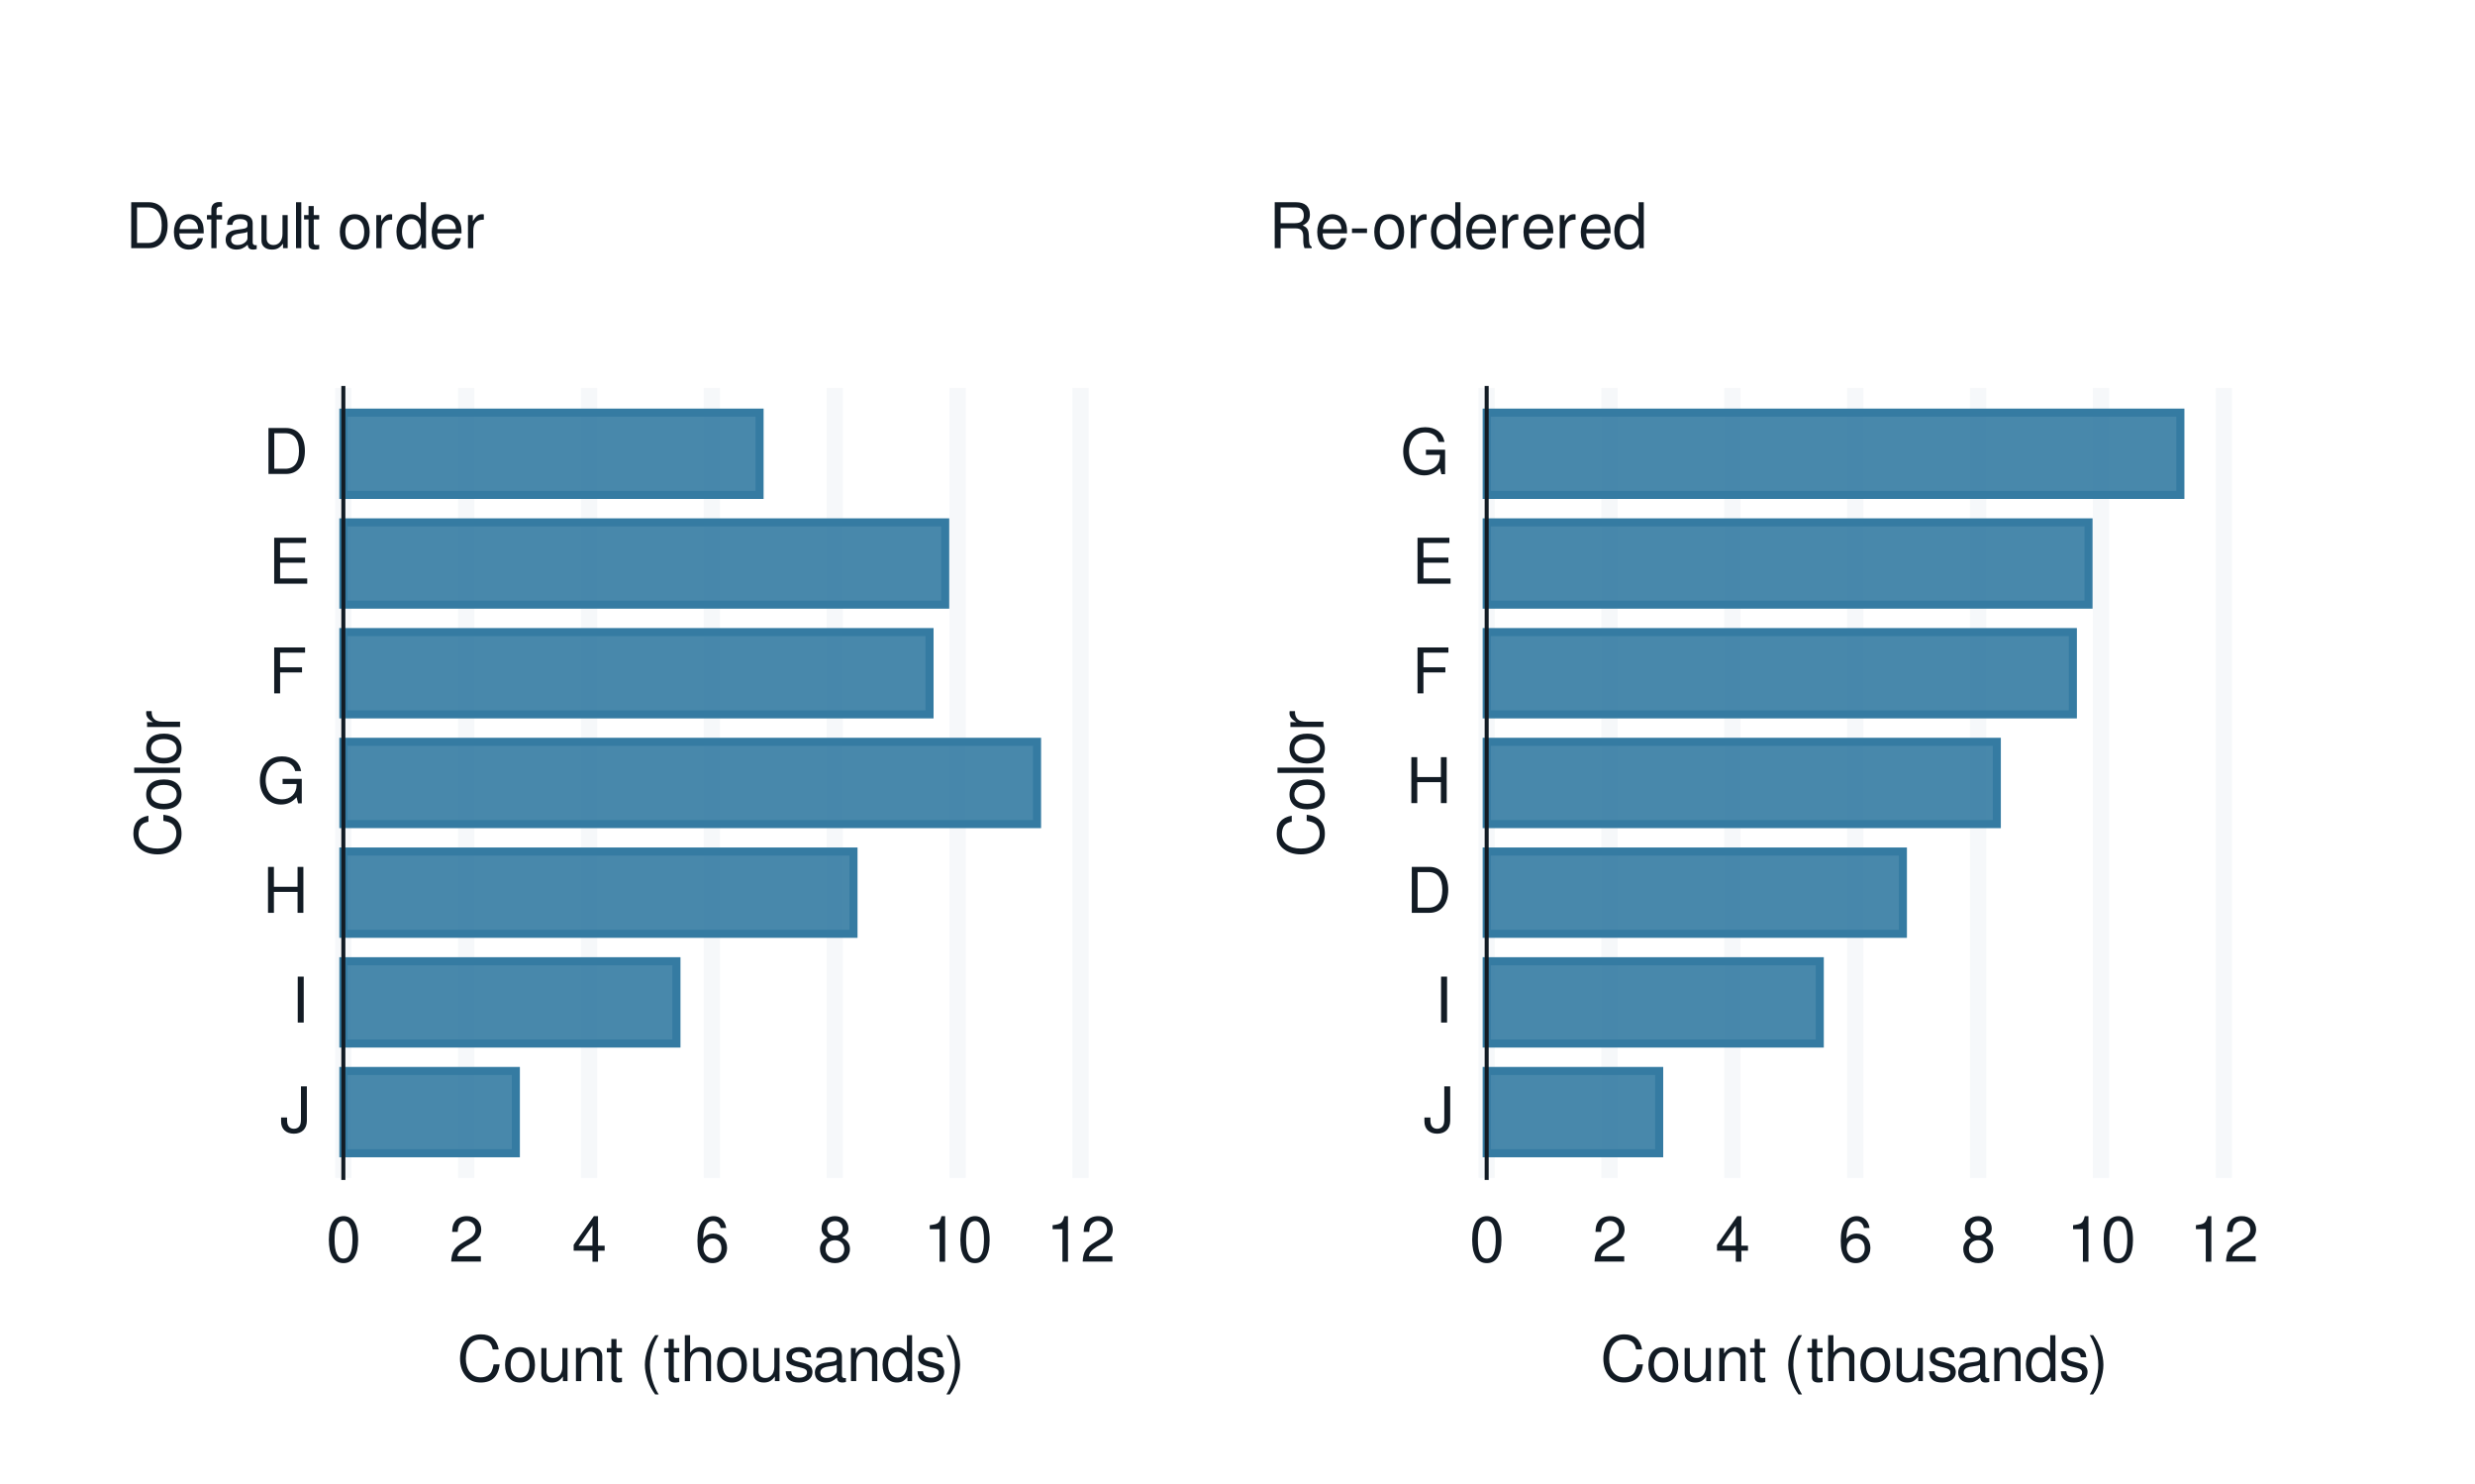 <?xml version="1.0" encoding="UTF-8"?>
<svg xmlns="http://www.w3.org/2000/svg" xmlns:xlink="http://www.w3.org/1999/xlink" width="432pt" height="259pt" viewBox="0 0 432 259" version="1.1">
<defs>
<g>
<symbol overflow="visible" id="glyph0-0">
<path style="stroke:none;" d=""/>
</symbol>
<symbol overflow="visible" id="glyph0-1">
<path style="stroke:none;" d="M 3.656 -8.016 L 3.656 -2.375 C 3.656 -1.734 3.594 -1.375 3.406 -1.094 C 3.219 -0.797 2.844 -0.609 2.438 -0.609 C 1.656 -0.609 1.234 -1.125 1.234 -2.062 L 1.234 -2.578 L 0.188 -2.578 L 0.188 -1.875 C 0.188 -0.578 1.047 0.25 2.422 0.25 C 3.812 0.25 4.688 -0.609 4.688 -2 L 4.688 -8.016 Z M 3.656 -8.016 "/>
</symbol>
<symbol overflow="visible" id="glyph0-2">
<path style="stroke:none;" d="M 2.141 -8.016 L 1.094 -8.016 L 1.094 0 L 2.141 0 Z M 2.141 -8.016 "/>
</symbol>
<symbol overflow="visible" id="glyph0-3">
<path style="stroke:none;" d="M 6.062 -3.656 L 6.062 0 L 7.078 0 L 7.078 -8.016 L 6.062 -8.016 L 6.062 -4.547 L 1.938 -4.547 L 1.938 -8.016 L 0.906 -8.016 L 0.906 0 L 1.938 0 L 1.938 -3.656 Z M 6.062 -3.656 "/>
</symbol>
<symbol overflow="visible" id="glyph0-4">
<path style="stroke:none;" d="M 7.797 -4.234 L 4.453 -4.234 L 4.453 -3.328 L 6.891 -3.328 L 6.891 -3.109 C 6.891 -1.688 5.844 -0.656 4.375 -0.656 C 3.562 -0.656 2.828 -0.953 2.359 -1.469 C 1.828 -2.031 1.5 -2.984 1.5 -3.984 C 1.5 -5.953 2.625 -7.25 4.328 -7.25 C 5.547 -7.25 6.422 -6.625 6.641 -5.594 L 7.688 -5.594 C 7.406 -7.219 6.172 -8.156 4.328 -8.156 C 3.359 -8.156 2.562 -7.891 1.938 -7.375 C 1 -6.609 0.484 -5.375 0.484 -3.922 C 0.484 -1.469 1.984 0.25 4.156 0.25 C 5.25 0.25 6.109 -0.156 6.891 -1.016 L 7.156 0.047 L 7.797 0.047 Z M 7.797 -4.234 "/>
</symbol>
<symbol overflow="visible" id="glyph0-5">
<path style="stroke:none;" d="M 2.016 -3.656 L 5.844 -3.656 L 5.844 -4.547 L 2.016 -4.547 L 2.016 -7.109 L 6.375 -7.109 L 6.375 -8.016 L 0.984 -8.016 L 0.984 0 L 2.016 0 Z M 2.016 -3.656 "/>
</symbol>
<symbol overflow="visible" id="glyph0-6">
<path style="stroke:none;" d="M 2.016 -3.656 L 6.375 -3.656 L 6.375 -4.547 L 2.016 -4.547 L 2.016 -7.109 L 6.547 -7.109 L 6.547 -8.016 L 0.984 -8.016 L 0.984 0 L 6.75 0 L 6.75 -0.906 L 2.016 -0.906 Z M 2.016 -3.656 "/>
</symbol>
<symbol overflow="visible" id="glyph0-7">
<path style="stroke:none;" d="M 0.984 0 L 4.062 0 C 6.094 0 7.344 -1.516 7.344 -4.016 C 7.344 -6.5 6.109 -8.016 4.062 -8.016 L 0.984 -8.016 Z M 2 -0.906 L 2 -7.109 L 3.891 -7.109 C 5.484 -7.109 6.312 -6.047 6.312 -4 C 6.312 -1.969 5.484 -0.906 3.891 -0.906 Z M 2 -0.906 "/>
</symbol>
<symbol overflow="visible" id="glyph0-8">
<path style="stroke:none;" d="M 3.031 -7.953 C 2.297 -7.953 1.641 -7.625 1.234 -7.078 C 0.719 -6.375 0.469 -5.328 0.469 -3.844 C 0.469 -1.172 1.359 0.25 3.031 0.25 C 4.672 0.25 5.578 -1.172 5.578 -3.781 C 5.578 -5.328 5.328 -6.359 4.812 -7.078 C 4.406 -7.641 3.766 -7.953 3.031 -7.953 Z M 3.031 -7.094 C 4.062 -7.094 4.594 -6.031 4.594 -3.875 C 4.594 -1.609 4.078 -0.547 3 -0.547 C 1.984 -0.547 1.469 -1.656 1.469 -3.844 C 1.469 -6.031 1.984 -7.094 3.031 -7.094 Z M 3.031 -7.094 "/>
</symbol>
<symbol overflow="visible" id="glyph0-9">
<path style="stroke:none;" d="M 5.562 -0.953 L 1.469 -0.953 C 1.562 -1.609 1.906 -2.031 2.875 -2.625 L 3.969 -3.234 C 5.062 -3.844 5.625 -4.656 5.625 -5.625 C 5.625 -6.297 5.359 -6.906 4.891 -7.344 C 4.438 -7.75 3.859 -7.953 3.125 -7.953 C 2.141 -7.953 1.391 -7.594 0.969 -6.922 C 0.688 -6.5 0.578 -6 0.547 -5.203 L 1.516 -5.203 C 1.547 -5.734 1.609 -6.062 1.75 -6.328 C 2 -6.812 2.516 -7.109 3.094 -7.109 C 3.969 -7.109 4.625 -6.469 4.625 -5.609 C 4.625 -4.969 4.266 -4.422 3.578 -4.031 L 2.562 -3.438 C 0.938 -2.5 0.469 -1.75 0.375 -0.016 L 5.562 -0.016 Z M 5.562 -0.953 "/>
</symbol>
<symbol overflow="visible" id="glyph0-10">
<path style="stroke:none;" d="M 3.594 -1.922 L 3.594 0 L 4.562 0 L 4.562 -1.922 L 5.719 -1.922 L 5.719 -2.797 L 4.562 -2.797 L 4.562 -7.953 L 3.844 -7.953 L 0.312 -2.953 L 0.312 -1.922 Z M 3.594 -2.797 L 1.156 -2.797 L 3.594 -6.297 Z M 3.594 -2.797 "/>
</symbol>
<symbol overflow="visible" id="glyph0-11">
<path style="stroke:none;" d="M 5.484 -5.891 C 5.297 -7.188 4.453 -7.953 3.266 -7.953 C 2.406 -7.953 1.641 -7.531 1.172 -6.812 C 0.688 -6.031 0.469 -5.078 0.469 -3.625 C 0.469 -2.281 0.656 -1.438 1.141 -0.734 C 1.547 -0.094 2.234 0.25 3.094 0.25 C 4.578 0.25 5.641 -0.859 5.641 -2.406 C 5.641 -3.875 4.656 -4.906 3.25 -4.906 C 2.484 -4.906 1.875 -4.625 1.469 -4.031 C 1.469 -6 2.094 -7.094 3.203 -7.094 C 3.891 -7.094 4.359 -6.656 4.516 -5.891 Z M 3.141 -4.047 C 4.062 -4.047 4.656 -3.391 4.656 -2.328 C 4.656 -1.328 4 -0.609 3.109 -0.609 C 2.203 -0.609 1.516 -1.359 1.516 -2.375 C 1.516 -3.359 2.172 -4.047 3.141 -4.047 Z M 3.141 -4.047 "/>
</symbol>
<symbol overflow="visible" id="glyph0-12">
<path style="stroke:none;" d="M 4.297 -4.188 C 5.109 -4.688 5.375 -5.078 5.375 -5.828 C 5.375 -7.078 4.406 -7.953 3.031 -7.953 C 1.656 -7.953 0.688 -7.078 0.688 -5.844 C 0.688 -5.078 0.938 -4.703 1.734 -4.188 C 0.844 -3.734 0.406 -3.094 0.406 -2.219 C 0.406 -0.766 1.469 0.25 3.031 0.25 C 4.562 0.25 5.641 -0.766 5.641 -2.219 C 5.641 -3.094 5.203 -3.734 4.297 -4.188 Z M 3.031 -7.094 C 3.844 -7.094 4.375 -6.594 4.375 -5.812 C 4.375 -5.062 3.844 -4.562 3.031 -4.562 C 2.203 -4.562 1.672 -5.062 1.672 -5.828 C 1.672 -6.594 2.203 -7.094 3.031 -7.094 Z M 3.031 -3.75 C 4 -3.75 4.656 -3.109 4.656 -2.188 C 4.656 -1.234 4 -0.609 3 -0.609 C 2.062 -0.609 1.391 -1.25 1.391 -2.172 C 1.391 -3.125 2.047 -3.75 3.031 -3.75 Z M 3.031 -3.75 "/>
</symbol>
<symbol overflow="visible" id="glyph0-13">
<path style="stroke:none;" d="M 2.844 -5.672 L 2.844 0 L 3.812 0 L 3.812 -7.953 L 3.172 -7.953 C 2.844 -6.734 2.625 -6.562 1.125 -6.375 L 1.125 -5.672 Z M 2.844 -5.672 "/>
</symbol>
<symbol overflow="visible" id="glyph0-14">
<path style="stroke:none;" d="M 7.281 -5.531 C 6.969 -7.297 5.953 -8.156 4.188 -8.156 C 3.109 -8.156 2.25 -7.812 1.656 -7.156 C 0.922 -6.359 0.531 -5.219 0.531 -3.922 C 0.531 -2.594 0.938 -1.469 1.688 -0.688 C 2.312 -0.047 3.109 0.25 4.141 0.25 C 6.109 0.25 7.203 -0.797 7.453 -2.922 L 6.391 -2.922 C 6.297 -2.375 6.188 -2 6.031 -1.688 C 5.703 -1.016 5.016 -0.656 4.156 -0.656 C 2.562 -0.656 1.547 -1.922 1.547 -3.922 C 1.547 -5.984 2.516 -7.25 4.062 -7.25 C 4.719 -7.25 5.328 -7.062 5.656 -6.75 C 5.953 -6.469 6.109 -6.141 6.234 -5.531 Z M 7.281 -5.531 "/>
</symbol>
<symbol overflow="visible" id="glyph0-15">
<path style="stroke:none;" d="M 2.984 -5.922 C 1.359 -5.922 0.391 -4.781 0.391 -2.844 C 0.391 -0.891 1.359 0.25 3 0.25 C 4.625 0.25 5.609 -0.906 5.609 -2.797 C 5.609 -4.797 4.656 -5.922 2.984 -5.922 Z M 3 -5.078 C 4.031 -5.078 4.656 -4.234 4.656 -2.812 C 4.656 -1.438 4.016 -0.594 3 -0.594 C 1.984 -0.594 1.359 -1.438 1.359 -2.844 C 1.359 -4.234 1.984 -5.078 3 -5.078 Z M 3 -5.078 "/>
</symbol>
<symbol overflow="visible" id="glyph0-16">
<path style="stroke:none;" d="M 5.297 0 L 5.297 -5.766 L 4.391 -5.766 L 4.391 -2.5 C 4.391 -1.312 3.766 -0.547 2.812 -0.547 C 2.094 -0.547 1.625 -0.984 1.625 -1.688 L 1.625 -5.766 L 0.719 -5.766 L 0.719 -1.312 C 0.719 -0.359 1.438 0.25 2.547 0.25 C 3.406 0.25 3.938 -0.047 4.484 -0.797 L 4.484 0 Z M 5.297 0 "/>
</symbol>
<symbol overflow="visible" id="glyph0-17">
<path style="stroke:none;" d="M 0.766 -5.766 L 0.766 0 L 1.688 0 L 1.688 -3.172 C 1.688 -4.359 2.312 -5.125 3.25 -5.125 C 3.984 -5.125 4.438 -4.688 4.438 -4 L 4.438 0 L 5.359 0 L 5.359 -4.359 C 5.359 -5.312 4.641 -5.922 3.531 -5.922 C 2.672 -5.922 2.125 -5.594 1.609 -4.797 L 1.609 -5.766 Z M 0.766 -5.766 "/>
</symbol>
<symbol overflow="visible" id="glyph0-18">
<path style="stroke:none;" d="M 2.797 -5.766 L 1.844 -5.766 L 1.844 -7.344 L 0.938 -7.344 L 0.938 -5.766 L 0.156 -5.766 L 0.156 -5.016 L 0.938 -5.016 L 0.938 -0.656 C 0.938 -0.062 1.328 0.25 2.047 0.25 C 2.281 0.25 2.484 0.234 2.797 0.172 L 2.797 -0.594 C 2.656 -0.562 2.547 -0.547 2.359 -0.547 C 1.953 -0.547 1.844 -0.656 1.844 -1.062 L 1.844 -5.016 L 2.797 -5.016 Z M 2.797 -5.766 "/>
</symbol>
<symbol overflow="visible" id="glyph0-19">
<path style="stroke:none;" d=""/>
</symbol>
<symbol overflow="visible" id="glyph0-20">
<path style="stroke:none;" d="M 2.594 -8.016 C 1.5 -6.578 0.797 -4.578 0.797 -2.844 C 0.797 -1.109 1.5 0.891 2.594 2.328 L 3.203 2.328 C 2.234 0.766 1.688 -1.094 1.688 -2.844 C 1.688 -4.594 2.234 -6.453 3.203 -8.016 Z M 2.594 -8.016 "/>
</symbol>
<symbol overflow="visible" id="glyph0-21">
<path style="stroke:none;" d="M 0.766 -8.016 L 0.766 0 L 1.688 0 L 1.688 -3.172 C 1.688 -4.359 2.297 -5.125 3.25 -5.125 C 3.547 -5.125 3.844 -5.031 4.062 -4.875 C 4.328 -4.672 4.438 -4.406 4.438 -4 L 4.438 0 L 5.344 0 L 5.344 -4.359 C 5.344 -5.328 4.656 -5.922 3.531 -5.922 C 2.719 -5.922 2.219 -5.672 1.688 -4.969 L 1.688 -8.016 Z M 0.766 -8.016 "/>
</symbol>
<symbol overflow="visible" id="glyph0-22">
<path style="stroke:none;" d="M 4.812 -4.156 C 4.812 -5.297 4.062 -5.922 2.734 -5.922 C 1.391 -5.922 0.516 -5.234 0.516 -4.172 C 0.516 -3.266 0.984 -2.844 2.344 -2.516 L 3.203 -2.297 C 3.844 -2.141 4.094 -1.906 4.094 -1.5 C 4.094 -0.953 3.547 -0.594 2.75 -0.594 C 2.25 -0.594 1.844 -0.734 1.609 -0.984 C 1.469 -1.141 1.391 -1.312 1.344 -1.719 L 0.375 -1.719 C 0.422 -0.391 1.172 0.25 2.672 0.25 C 4.125 0.25 5.047 -0.469 5.047 -1.578 C 5.047 -2.438 4.562 -2.906 3.422 -3.172 L 2.547 -3.391 C 1.797 -3.562 1.469 -3.812 1.469 -4.219 C 1.469 -4.75 1.953 -5.078 2.688 -5.078 C 3.438 -5.078 3.828 -4.766 3.844 -4.156 Z M 4.812 -4.156 "/>
</symbol>
<symbol overflow="visible" id="glyph0-23">
<path style="stroke:none;" d="M 5.891 -0.531 C 5.781 -0.516 5.734 -0.516 5.688 -0.516 C 5.375 -0.516 5.188 -0.688 5.188 -0.969 L 5.188 -4.359 C 5.188 -5.375 4.438 -5.922 3.031 -5.922 C 2.172 -5.922 1.5 -5.688 1.109 -5.266 C 0.844 -4.969 0.734 -4.625 0.719 -4.062 L 1.641 -4.062 C 1.719 -4.766 2.141 -5.078 2.984 -5.078 C 3.828 -5.078 4.281 -4.781 4.281 -4.219 L 4.281 -3.984 C 4.266 -3.594 4.062 -3.438 3.328 -3.344 C 2.031 -3.172 1.828 -3.141 1.469 -2.984 C 0.797 -2.703 0.469 -2.203 0.469 -1.453 C 0.469 -0.406 1.188 0.25 2.359 0.25 C 3.078 0.25 3.656 0 4.312 -0.594 C 4.375 0 4.656 0.25 5.266 0.25 C 5.453 0.25 5.578 0.234 5.891 0.156 Z M 4.281 -1.812 C 4.281 -1.5 4.188 -1.312 3.922 -1.062 C 3.547 -0.719 3.094 -0.547 2.547 -0.547 C 1.844 -0.547 1.422 -0.891 1.422 -1.469 C 1.422 -2.078 1.812 -2.391 2.812 -2.531 C 3.781 -2.656 3.969 -2.703 4.281 -2.844 Z M 4.281 -1.812 "/>
</symbol>
<symbol overflow="visible" id="glyph0-24">
<path style="stroke:none;" d="M 5.438 -8.016 L 4.531 -8.016 L 4.531 -5.031 C 4.141 -5.625 3.531 -5.922 2.766 -5.922 C 1.266 -5.922 0.281 -4.734 0.281 -2.891 C 0.281 -0.953 1.234 0.25 2.797 0.25 C 3.594 0.25 4.141 -0.047 4.625 -0.766 L 4.625 0 L 5.438 0 Z M 2.922 -5.078 C 3.906 -5.078 4.531 -4.203 4.531 -2.812 C 4.531 -1.484 3.891 -0.609 2.922 -0.609 C 1.906 -0.609 1.25 -1.5 1.25 -2.844 C 1.25 -4.188 1.906 -5.078 2.922 -5.078 Z M 2.922 -5.078 "/>
</symbol>
<symbol overflow="visible" id="glyph0-25">
<path style="stroke:none;" d="M 1.016 2.328 C 2.125 0.891 2.812 -1.109 2.812 -2.844 C 2.812 -4.578 2.125 -6.578 1.016 -8.016 L 0.422 -8.016 C 1.391 -6.453 1.922 -4.594 1.922 -2.844 C 1.922 -1.094 1.391 0.766 0.422 2.328 Z M 1.016 2.328 "/>
</symbol>
<symbol overflow="visible" id="glyph0-26">
<path style="stroke:none;" d="M 5.641 -2.578 C 5.641 -3.453 5.578 -3.984 5.406 -4.406 C 5.031 -5.359 4.156 -5.922 3.078 -5.922 C 1.469 -5.922 0.438 -4.703 0.438 -2.812 C 0.438 -0.906 1.438 0.25 3.062 0.25 C 4.375 0.25 5.297 -0.5 5.516 -1.75 L 4.594 -1.75 C 4.344 -0.984 3.828 -0.594 3.094 -0.594 C 2.516 -0.594 2.016 -0.859 1.703 -1.344 C 1.484 -1.672 1.406 -2 1.391 -2.578 Z M 1.422 -3.328 C 1.5 -4.391 2.141 -5.078 3.062 -5.078 C 4 -5.078 4.656 -4.359 4.656 -3.328 Z M 1.422 -3.328 "/>
</symbol>
<symbol overflow="visible" id="glyph0-27">
<path style="stroke:none;" d="M 2.844 -5.766 L 1.875 -5.766 L 1.875 -6.672 C 1.875 -7.047 2.094 -7.25 2.516 -7.25 C 2.594 -7.25 2.625 -7.25 2.844 -7.234 L 2.844 -8 C 2.625 -8.047 2.516 -8.047 2.328 -8.047 C 1.469 -8.047 0.969 -7.562 0.969 -6.75 L 0.969 -5.766 L 0.203 -5.766 L 0.203 -5.016 L 0.969 -5.016 L 0.969 0 L 1.875 0 L 1.875 -5.016 L 2.844 -5.016 Z M 2.844 -5.766 "/>
</symbol>
<symbol overflow="visible" id="glyph0-28">
<path style="stroke:none;" d="M 1.672 -8.016 L 0.75 -8.016 L 0.75 0 L 1.672 0 Z M 1.672 -8.016 "/>
</symbol>
<symbol overflow="visible" id="glyph0-29">
<path style="stroke:none;" d="M 0.766 -5.766 L 0.766 0 L 1.688 0 L 1.688 -2.984 C 1.688 -4.375 2.266 -5 3.531 -4.969 L 3.531 -5.891 C 3.375 -5.922 3.281 -5.922 3.172 -5.922 C 2.578 -5.922 2.141 -5.578 1.609 -4.719 L 1.609 -5.766 Z M 0.766 -5.766 "/>
</symbol>
<symbol overflow="visible" id="glyph0-30">
<path style="stroke:none;" d="M 2.047 -3.453 L 4.688 -3.453 C 5.594 -3.453 6 -3.016 6 -2.031 L 6 -1.312 C 6 -0.812 6.078 -0.328 6.219 0 L 7.469 0 L 7.469 -0.25 C 7.078 -0.516 7 -0.797 6.984 -1.875 C 6.969 -3.188 6.766 -3.594 5.891 -3.953 C 6.797 -4.406 7.156 -4.953 7.156 -5.875 C 7.156 -7.266 6.297 -8.016 4.719 -8.016 L 1.016 -8.016 L 1.016 0 L 2.047 0 Z M 2.047 -4.359 L 2.047 -7.109 L 4.516 -7.109 C 5.094 -7.109 5.422 -7.031 5.672 -6.812 C 5.953 -6.578 6.094 -6.219 6.094 -5.734 C 6.094 -4.781 5.609 -4.359 4.516 -4.359 Z M 2.047 -4.359 "/>
</symbol>
<symbol overflow="visible" id="glyph0-31">
<path style="stroke:none;" d="M 3.125 -3.438 L 0.5 -3.438 L 0.5 -2.641 L 3.125 -2.641 Z M 3.125 -3.438 "/>
</symbol>
<symbol overflow="visible" id="glyph1-0">
<path style="stroke:none;" d=""/>
</symbol>
<symbol overflow="visible" id="glyph1-1">
<path style="stroke:none;" d="M -5.531 -7.281 C -7.297 -6.969 -8.156 -5.953 -8.156 -4.188 C -8.156 -3.109 -7.812 -2.25 -7.156 -1.656 C -6.359 -0.922 -5.219 -0.531 -3.922 -0.531 C -2.594 -0.531 -1.469 -0.938 -0.688 -1.688 C -0.047 -2.312 0.25 -3.109 0.25 -4.141 C 0.25 -6.109 -0.797 -7.203 -2.922 -7.453 L -2.922 -6.391 C -2.375 -6.297 -2 -6.188 -1.688 -6.031 C -1.016 -5.703 -0.656 -5.016 -0.656 -4.156 C -0.656 -2.562 -1.922 -1.547 -3.922 -1.547 C -5.984 -1.547 -7.25 -2.516 -7.25 -4.062 C -7.25 -4.719 -7.062 -5.328 -6.75 -5.656 C -6.469 -5.953 -6.141 -6.109 -5.531 -6.234 Z M -5.531 -7.281 "/>
</symbol>
<symbol overflow="visible" id="glyph1-2">
<path style="stroke:none;" d="M -5.922 -2.984 C -5.922 -1.359 -4.781 -0.391 -2.844 -0.391 C -0.891 -0.391 0.25 -1.359 0.25 -3 C 0.25 -4.625 -0.906 -5.609 -2.797 -5.609 C -4.797 -5.609 -5.922 -4.656 -5.922 -2.984 Z M -5.078 -3 C -5.078 -4.031 -4.234 -4.656 -2.812 -4.656 C -1.438 -4.656 -0.594 -4.016 -0.594 -3 C -0.594 -1.984 -1.438 -1.359 -2.844 -1.359 C -4.234 -1.359 -5.078 -1.984 -5.078 -3 Z M -5.078 -3 "/>
</symbol>
<symbol overflow="visible" id="glyph1-3">
<path style="stroke:none;" d="M -8.016 -1.672 L -8.016 -0.75 L 0 -0.75 L 0 -1.672 Z M -8.016 -1.672 "/>
</symbol>
<symbol overflow="visible" id="glyph1-4">
<path style="stroke:none;" d="M -5.766 -0.766 L 0 -0.766 L 0 -1.688 L -2.984 -1.688 C -4.375 -1.688 -5 -2.266 -4.969 -3.531 L -5.891 -3.531 C -5.922 -3.375 -5.922 -3.281 -5.922 -3.172 C -5.922 -2.578 -5.578 -2.141 -4.719 -1.609 L -5.766 -1.609 Z M -5.766 -0.766 "/>
</symbol>
</g>
<clipPath id="clip1">
  <path d="M 10.957 21.918 L 210.52 21.918 L 210.52 255.383 L 10.957 255.383 Z M 10.957 21.918 "/>
</clipPath>
<clipPath id="clip2">
  <path d="M 210.52 21.918 L 410.082 21.918 L 410.082 255.383 L 210.52 255.383 Z M 210.52 21.918 "/>
</clipPath>
</defs>
<g id="surface55">
<rect x="0" y="0" width="432" height="259" style="fill:rgb(100%,100%,100%);fill-opacity:1;stroke:none;"/>
<path style="fill:none;stroke-width:1.067;stroke-linecap:round;stroke-linejoin:round;stroke:rgb(100%,100%,100%);stroke-opacity:1;stroke-miterlimit:10;" d="M 0 259 L 432 259 L 432 0 L 0 0 Z M 0 259 "/>
<g clip-path="url(#clip1)" clip-rule="nonzero">
<path style="fill-rule:nonzero;fill:rgb(100%,100%,100%);fill-opacity:1;stroke-width:1.067;stroke-linecap:round;stroke-linejoin:round;stroke:rgb(100%,100%,100%);stroke-opacity:1;stroke-miterlimit:10;" d="M 10.957 255.383 L 210.52 255.383 L 210.52 21.918 L 10.957 21.918 Z M 10.957 255.383 "/>
</g>
<path style="fill-rule:nonzero;fill:rgb(100%,100%,100%);fill-opacity:1;stroke-width:1.067;stroke-linecap:round;stroke-linejoin:round;stroke:rgb(100%,100%,100%);stroke-opacity:1;stroke-miterlimit:10;" d="M 59.93 205.605 L 188.602 205.605 L 188.602 67.715 L 59.93 67.715 Z M 59.93 205.605 "/>
<path style="fill:none;stroke-width:2.838;stroke-linecap:butt;stroke-linejoin:round;stroke:rgb(96.471%,97.255%,98.039%);stroke-opacity:1;stroke-miterlimit:10;" d="M 59.93 205.605 L 59.93 67.715 "/>
<path style="fill:none;stroke-width:2.838;stroke-linecap:butt;stroke-linejoin:round;stroke:rgb(96.471%,97.255%,98.039%);stroke-opacity:1;stroke-miterlimit:10;" d="M 81.375 205.605 L 81.375 67.715 "/>
<path style="fill:none;stroke-width:2.838;stroke-linecap:butt;stroke-linejoin:round;stroke:rgb(96.471%,97.255%,98.039%);stroke-opacity:1;stroke-miterlimit:10;" d="M 102.82 205.605 L 102.82 67.715 "/>
<path style="fill:none;stroke-width:2.838;stroke-linecap:butt;stroke-linejoin:round;stroke:rgb(96.471%,97.255%,98.039%);stroke-opacity:1;stroke-miterlimit:10;" d="M 124.266 205.605 L 124.266 67.715 "/>
<path style="fill:none;stroke-width:2.838;stroke-linecap:butt;stroke-linejoin:round;stroke:rgb(96.471%,97.255%,98.039%);stroke-opacity:1;stroke-miterlimit:10;" d="M 145.711 205.605 L 145.711 67.715 "/>
<path style="fill:none;stroke-width:2.838;stroke-linecap:butt;stroke-linejoin:round;stroke:rgb(96.471%,97.255%,98.039%);stroke-opacity:1;stroke-miterlimit:10;" d="M 167.156 205.605 L 167.156 67.715 "/>
<path style="fill:none;stroke-width:2.838;stroke-linecap:butt;stroke-linejoin:round;stroke:rgb(96.471%,97.255%,98.039%);stroke-opacity:1;stroke-miterlimit:10;" d="M 188.602 205.605 L 188.602 67.715 "/>
<path style="fill-rule:nonzero;fill:rgb(20.784%,48.235%,63.529%);fill-opacity:0.902;stroke-width:1.408;stroke-linecap:butt;stroke-linejoin:miter;stroke:rgb(20.784%,48.235%,63.529%);stroke-opacity:1;stroke-miterlimit:10;" d="M 59.93 86.387 L 132.578 86.387 L 132.578 72.023 L 59.93 72.023 Z M 59.93 86.387 "/>
<path style="fill-rule:nonzero;fill:rgb(20.784%,48.235%,63.529%);fill-opacity:0.902;stroke-width:1.408;stroke-linecap:butt;stroke-linejoin:miter;stroke:rgb(20.784%,48.235%,63.529%);stroke-opacity:1;stroke-miterlimit:10;" d="M 59.93 105.539 L 164.98 105.539 L 164.98 91.176 L 59.93 91.176 Z M 59.93 105.539 "/>
<path style="fill-rule:nonzero;fill:rgb(20.784%,48.235%,63.529%);fill-opacity:0.902;stroke-width:1.408;stroke-linecap:butt;stroke-linejoin:miter;stroke:rgb(20.784%,48.235%,63.529%);stroke-opacity:1;stroke-miterlimit:10;" d="M 59.93 124.691 L 162.246 124.691 L 162.246 110.328 L 59.93 110.328 Z M 59.93 124.691 "/>
<path style="fill-rule:nonzero;fill:rgb(20.784%,48.235%,63.529%);fill-opacity:0.902;stroke-width:1.408;stroke-linecap:butt;stroke-linejoin:miter;stroke:rgb(20.784%,48.235%,63.529%);stroke-opacity:1;stroke-miterlimit:10;" d="M 59.93 143.844 L 181.012 143.844 L 181.012 129.48 L 59.93 129.48 Z M 59.93 143.844 "/>
<path style="fill-rule:nonzero;fill:rgb(20.784%,48.235%,63.529%);fill-opacity:0.902;stroke-width:1.408;stroke-linecap:butt;stroke-linejoin:miter;stroke:rgb(20.784%,48.235%,63.529%);stroke-opacity:1;stroke-miterlimit:10;" d="M 59.93 162.992 L 148.973 162.992 L 148.973 148.629 L 59.93 148.629 Z M 59.93 162.992 "/>
<path style="fill-rule:nonzero;fill:rgb(20.784%,48.235%,63.529%);fill-opacity:0.902;stroke-width:1.408;stroke-linecap:butt;stroke-linejoin:miter;stroke:rgb(20.784%,48.235%,63.529%);stroke-opacity:1;stroke-miterlimit:10;" d="M 59.93 182.145 L 118.07 182.145 L 118.07 167.781 L 59.93 167.781 Z M 59.93 182.145 "/>
<path style="fill-rule:nonzero;fill:rgb(20.784%,48.235%,63.529%);fill-opacity:0.902;stroke-width:1.408;stroke-linecap:butt;stroke-linejoin:miter;stroke:rgb(20.784%,48.235%,63.529%);stroke-opacity:1;stroke-miterlimit:10;" d="M 59.93 201.297 L 90.039 201.297 L 90.039 186.934 L 59.93 186.934 Z M 59.93 201.297 "/>
<path style="fill:none;stroke-width:0.704;stroke-linecap:square;stroke-linejoin:round;stroke:rgb(7.059%,10.588%,14.118%);stroke-opacity:1;stroke-miterlimit:10;" d="M 59.93 205.605 L 59.93 67.715 "/>
<g style="fill:rgb(7.059%,10.588%,14.118%);fill-opacity:1;">
  <use xlink:href="#glyph0-1" x="48.875" y="197.632"/>
</g>
<g style="fill:rgb(7.059%,10.588%,14.118%);fill-opacity:1;">
  <use xlink:href="#glyph0-2" x="50.875" y="178.483"/>
</g>
<g style="fill:rgb(7.059%,10.588%,14.118%);fill-opacity:1;">
  <use xlink:href="#glyph0-3" x="45.875" y="159.331"/>
</g>
<g style="fill:rgb(7.059%,10.588%,14.118%);fill-opacity:1;">
  <use xlink:href="#glyph0-4" x="44.875" y="140.179"/>
</g>
<g style="fill:rgb(7.059%,10.588%,14.118%);fill-opacity:1;">
  <use xlink:href="#glyph0-5" x="46.875" y="121.026"/>
</g>
<g style="fill:rgb(7.059%,10.588%,14.118%);fill-opacity:1;">
  <use xlink:href="#glyph0-6" x="46.875" y="101.878"/>
</g>
<g style="fill:rgb(7.059%,10.588%,14.118%);fill-opacity:1;">
  <use xlink:href="#glyph0-7" x="45.875" y="82.726"/>
</g>
<g style="fill:rgb(7.059%,10.588%,14.118%);fill-opacity:1;">
  <use xlink:href="#glyph0-8" x="56.93" y="220.226"/>
</g>
<g style="fill:rgb(7.059%,10.588%,14.118%);fill-opacity:1;">
  <use xlink:href="#glyph0-9" x="78.375" y="220.226"/>
</g>
<g style="fill:rgb(7.059%,10.588%,14.118%);fill-opacity:1;">
  <use xlink:href="#glyph0-10" x="99.82" y="220.226"/>
</g>
<g style="fill:rgb(7.059%,10.588%,14.118%);fill-opacity:1;">
  <use xlink:href="#glyph0-11" x="121.266" y="220.226"/>
</g>
<g style="fill:rgb(7.059%,10.588%,14.118%);fill-opacity:1;">
  <use xlink:href="#glyph0-12" x="142.711" y="220.226"/>
</g>
<g style="fill:rgb(7.059%,10.588%,14.118%);fill-opacity:1;">
  <use xlink:href="#glyph0-13" x="161.156" y="220.226"/>
  <use xlink:href="#glyph0-8" x="167.156" y="220.226"/>
</g>
<g style="fill:rgb(7.059%,10.588%,14.118%);fill-opacity:1;">
  <use xlink:href="#glyph0-13" x="182.602" y="220.226"/>
  <use xlink:href="#glyph0-9" x="188.602" y="220.226"/>
</g>
<g style="fill:rgb(7.059%,10.588%,14.118%);fill-opacity:1;">
  <use xlink:href="#glyph0-14" x="79.766" y="241.065"/>
  <use xlink:href="#glyph0-15" x="87.766" y="241.065"/>
  <use xlink:href="#glyph0-16" x="93.766" y="241.065"/>
  <use xlink:href="#glyph0-17" x="99.766" y="241.065"/>
  <use xlink:href="#glyph0-18" x="105.766" y="241.065"/>
  <use xlink:href="#glyph0-19" x="108.766" y="241.065"/>
  <use xlink:href="#glyph0-20" x="111.766" y="241.065"/>
  <use xlink:href="#glyph0-18" x="115.766" y="241.065"/>
  <use xlink:href="#glyph0-21" x="118.766" y="241.065"/>
  <use xlink:href="#glyph0-15" x="124.766" y="241.065"/>
  <use xlink:href="#glyph0-16" x="130.766" y="241.065"/>
  <use xlink:href="#glyph0-22" x="136.766" y="241.065"/>
  <use xlink:href="#glyph0-23" x="141.766" y="241.065"/>
  <use xlink:href="#glyph0-17" x="147.766" y="241.065"/>
  <use xlink:href="#glyph0-24" x="153.766" y="241.065"/>
  <use xlink:href="#glyph0-22" x="159.766" y="241.065"/>
  <use xlink:href="#glyph0-25" x="164.766" y="241.065"/>
</g>
<g style="fill:rgb(7.059%,10.588%,14.118%);fill-opacity:1;">
  <use xlink:href="#glyph1-1" x="31.437" y="149.66"/>
  <use xlink:href="#glyph1-2" x="31.437" y="141.66"/>
  <use xlink:href="#glyph1-3" x="31.437" y="135.66"/>
  <use xlink:href="#glyph1-2" x="31.437" y="133.66"/>
  <use xlink:href="#glyph1-4" x="31.437" y="127.66"/>
</g>
<g style="fill:rgb(7.059%,10.588%,14.118%);fill-opacity:1;">
  <use xlink:href="#glyph0-7" x="21.918" y="43.315"/>
  <use xlink:href="#glyph0-26" x="29.918" y="43.315"/>
  <use xlink:href="#glyph0-27" x="35.918" y="43.315"/>
  <use xlink:href="#glyph0-23" x="38.918" y="43.315"/>
  <use xlink:href="#glyph0-16" x="44.918" y="43.315"/>
  <use xlink:href="#glyph0-28" x="50.918" y="43.315"/>
  <use xlink:href="#glyph0-18" x="52.918" y="43.315"/>
  <use xlink:href="#glyph0-19" x="55.918" y="43.315"/>
  <use xlink:href="#glyph0-15" x="58.918" y="43.315"/>
  <use xlink:href="#glyph0-29" x="64.918" y="43.315"/>
  <use xlink:href="#glyph0-24" x="68.918" y="43.315"/>
  <use xlink:href="#glyph0-26" x="74.918" y="43.315"/>
  <use xlink:href="#glyph0-29" x="80.918" y="43.315"/>
</g>
<g clip-path="url(#clip2)" clip-rule="nonzero">
<path style="fill-rule:nonzero;fill:rgb(100%,100%,100%);fill-opacity:1;stroke-width:1.067;stroke-linecap:round;stroke-linejoin:round;stroke:rgb(100%,100%,100%);stroke-opacity:1;stroke-miterlimit:10;" d="M 210.52 255.383 L 410.082 255.383 L 410.082 21.918 L 210.52 21.918 Z M 210.52 255.383 "/>
</g>
<path style="fill-rule:nonzero;fill:rgb(100%,100%,100%);fill-opacity:1;stroke-width:1.067;stroke-linecap:round;stroke-linejoin:round;stroke:rgb(100%,100%,100%);stroke-opacity:1;stroke-miterlimit:10;" d="M 259.492 205.605 L 388.164 205.605 L 388.164 67.715 L 259.492 67.715 Z M 259.492 205.605 "/>
<path style="fill:none;stroke-width:2.838;stroke-linecap:butt;stroke-linejoin:round;stroke:rgb(96.471%,97.255%,98.039%);stroke-opacity:1;stroke-miterlimit:10;" d="M 259.492 205.605 L 259.492 67.715 "/>
<path style="fill:none;stroke-width:2.838;stroke-linecap:butt;stroke-linejoin:round;stroke:rgb(96.471%,97.255%,98.039%);stroke-opacity:1;stroke-miterlimit:10;" d="M 280.938 205.605 L 280.938 67.715 "/>
<path style="fill:none;stroke-width:2.838;stroke-linecap:butt;stroke-linejoin:round;stroke:rgb(96.471%,97.255%,98.039%);stroke-opacity:1;stroke-miterlimit:10;" d="M 302.383 205.605 L 302.383 67.715 "/>
<path style="fill:none;stroke-width:2.838;stroke-linecap:butt;stroke-linejoin:round;stroke:rgb(96.471%,97.255%,98.039%);stroke-opacity:1;stroke-miterlimit:10;" d="M 323.828 205.605 L 323.828 67.715 "/>
<path style="fill:none;stroke-width:2.838;stroke-linecap:butt;stroke-linejoin:round;stroke:rgb(96.471%,97.255%,98.039%);stroke-opacity:1;stroke-miterlimit:10;" d="M 345.273 205.605 L 345.273 67.715 "/>
<path style="fill:none;stroke-width:2.838;stroke-linecap:butt;stroke-linejoin:round;stroke:rgb(96.471%,97.255%,98.039%);stroke-opacity:1;stroke-miterlimit:10;" d="M 366.719 205.605 L 366.719 67.715 "/>
<path style="fill:none;stroke-width:2.838;stroke-linecap:butt;stroke-linejoin:round;stroke:rgb(96.471%,97.255%,98.039%);stroke-opacity:1;stroke-miterlimit:10;" d="M 388.164 205.605 L 388.164 67.715 "/>
<path style="fill-rule:nonzero;fill:rgb(20.784%,48.235%,63.529%);fill-opacity:0.902;stroke-width:1.408;stroke-linecap:butt;stroke-linejoin:miter;stroke:rgb(20.784%,48.235%,63.529%);stroke-opacity:1;stroke-miterlimit:10;" d="M 259.492 162.992 L 332.141 162.992 L 332.141 148.629 L 259.492 148.629 Z M 259.492 162.992 "/>
<path style="fill-rule:nonzero;fill:rgb(20.784%,48.235%,63.529%);fill-opacity:0.902;stroke-width:1.408;stroke-linecap:butt;stroke-linejoin:miter;stroke:rgb(20.784%,48.235%,63.529%);stroke-opacity:1;stroke-miterlimit:10;" d="M 259.492 105.539 L 364.543 105.539 L 364.543 91.176 L 259.492 91.176 Z M 259.492 105.539 "/>
<path style="fill-rule:nonzero;fill:rgb(20.784%,48.235%,63.529%);fill-opacity:0.902;stroke-width:1.408;stroke-linecap:butt;stroke-linejoin:miter;stroke:rgb(20.784%,48.235%,63.529%);stroke-opacity:1;stroke-miterlimit:10;" d="M 259.492 124.691 L 361.809 124.691 L 361.809 110.328 L 259.492 110.328 Z M 259.492 124.691 "/>
<path style="fill-rule:nonzero;fill:rgb(20.784%,48.235%,63.529%);fill-opacity:0.902;stroke-width:1.408;stroke-linecap:butt;stroke-linejoin:miter;stroke:rgb(20.784%,48.235%,63.529%);stroke-opacity:1;stroke-miterlimit:10;" d="M 259.492 86.387 L 380.574 86.387 L 380.574 72.023 L 259.492 72.023 Z M 259.492 86.387 "/>
<path style="fill-rule:nonzero;fill:rgb(20.784%,48.235%,63.529%);fill-opacity:0.902;stroke-width:1.408;stroke-linecap:butt;stroke-linejoin:miter;stroke:rgb(20.784%,48.235%,63.529%);stroke-opacity:1;stroke-miterlimit:10;" d="M 259.492 143.844 L 348.535 143.844 L 348.535 129.48 L 259.492 129.48 Z M 259.492 143.844 "/>
<path style="fill-rule:nonzero;fill:rgb(20.784%,48.235%,63.529%);fill-opacity:0.902;stroke-width:1.408;stroke-linecap:butt;stroke-linejoin:miter;stroke:rgb(20.784%,48.235%,63.529%);stroke-opacity:1;stroke-miterlimit:10;" d="M 259.492 182.145 L 317.633 182.145 L 317.633 167.781 L 259.492 167.781 Z M 259.492 182.145 "/>
<path style="fill-rule:nonzero;fill:rgb(20.784%,48.235%,63.529%);fill-opacity:0.902;stroke-width:1.408;stroke-linecap:butt;stroke-linejoin:miter;stroke:rgb(20.784%,48.235%,63.529%);stroke-opacity:1;stroke-miterlimit:10;" d="M 259.492 201.297 L 289.602 201.297 L 289.602 186.934 L 259.492 186.934 Z M 259.492 201.297 "/>
<path style="fill:none;stroke-width:0.704;stroke-linecap:square;stroke-linejoin:round;stroke:rgb(7.059%,10.588%,14.118%);stroke-opacity:1;stroke-miterlimit:10;" d="M 259.492 205.605 L 259.492 67.715 "/>
<g style="fill:rgb(7.059%,10.588%,14.118%);fill-opacity:1;">
  <use xlink:href="#glyph0-1" x="248.438" y="197.632"/>
</g>
<g style="fill:rgb(7.059%,10.588%,14.118%);fill-opacity:1;">
  <use xlink:href="#glyph0-2" x="250.438" y="178.483"/>
</g>
<g style="fill:rgb(7.059%,10.588%,14.118%);fill-opacity:1;">
  <use xlink:href="#glyph0-7" x="245.438" y="159.331"/>
</g>
<g style="fill:rgb(7.059%,10.588%,14.118%);fill-opacity:1;">
  <use xlink:href="#glyph0-3" x="245.438" y="140.179"/>
</g>
<g style="fill:rgb(7.059%,10.588%,14.118%);fill-opacity:1;">
  <use xlink:href="#glyph0-5" x="246.438" y="121.026"/>
</g>
<g style="fill:rgb(7.059%,10.588%,14.118%);fill-opacity:1;">
  <use xlink:href="#glyph0-6" x="246.438" y="101.878"/>
</g>
<g style="fill:rgb(7.059%,10.588%,14.118%);fill-opacity:1;">
  <use xlink:href="#glyph0-4" x="244.438" y="82.726"/>
</g>
<g style="fill:rgb(7.059%,10.588%,14.118%);fill-opacity:1;">
  <use xlink:href="#glyph0-8" x="256.492" y="220.226"/>
</g>
<g style="fill:rgb(7.059%,10.588%,14.118%);fill-opacity:1;">
  <use xlink:href="#glyph0-9" x="277.938" y="220.226"/>
</g>
<g style="fill:rgb(7.059%,10.588%,14.118%);fill-opacity:1;">
  <use xlink:href="#glyph0-10" x="299.383" y="220.226"/>
</g>
<g style="fill:rgb(7.059%,10.588%,14.118%);fill-opacity:1;">
  <use xlink:href="#glyph0-11" x="320.828" y="220.226"/>
</g>
<g style="fill:rgb(7.059%,10.588%,14.118%);fill-opacity:1;">
  <use xlink:href="#glyph0-12" x="342.273" y="220.226"/>
</g>
<g style="fill:rgb(7.059%,10.588%,14.118%);fill-opacity:1;">
  <use xlink:href="#glyph0-13" x="360.719" y="220.226"/>
  <use xlink:href="#glyph0-8" x="366.719" y="220.226"/>
</g>
<g style="fill:rgb(7.059%,10.588%,14.118%);fill-opacity:1;">
  <use xlink:href="#glyph0-13" x="382.164" y="220.226"/>
  <use xlink:href="#glyph0-9" x="388.164" y="220.226"/>
</g>
<g style="fill:rgb(7.059%,10.588%,14.118%);fill-opacity:1;">
  <use xlink:href="#glyph0-14" x="279.328" y="241.065"/>
  <use xlink:href="#glyph0-15" x="287.328" y="241.065"/>
  <use xlink:href="#glyph0-16" x="293.328" y="241.065"/>
  <use xlink:href="#glyph0-17" x="299.328" y="241.065"/>
  <use xlink:href="#glyph0-18" x="305.328" y="241.065"/>
  <use xlink:href="#glyph0-19" x="308.328" y="241.065"/>
  <use xlink:href="#glyph0-20" x="311.328" y="241.065"/>
  <use xlink:href="#glyph0-18" x="315.328" y="241.065"/>
  <use xlink:href="#glyph0-21" x="318.328" y="241.065"/>
  <use xlink:href="#glyph0-15" x="324.328" y="241.065"/>
  <use xlink:href="#glyph0-16" x="330.328" y="241.065"/>
  <use xlink:href="#glyph0-22" x="336.328" y="241.065"/>
  <use xlink:href="#glyph0-23" x="341.328" y="241.065"/>
  <use xlink:href="#glyph0-17" x="347.328" y="241.065"/>
  <use xlink:href="#glyph0-24" x="353.328" y="241.065"/>
  <use xlink:href="#glyph0-22" x="359.328" y="241.065"/>
  <use xlink:href="#glyph0-25" x="364.328" y="241.065"/>
</g>
<g style="fill:rgb(7.059%,10.588%,14.118%);fill-opacity:1;">
  <use xlink:href="#glyph1-1" x="230.999" y="149.66"/>
  <use xlink:href="#glyph1-2" x="230.999" y="141.66"/>
  <use xlink:href="#glyph1-3" x="230.999" y="135.66"/>
  <use xlink:href="#glyph1-2" x="230.999" y="133.66"/>
  <use xlink:href="#glyph1-4" x="230.999" y="127.66"/>
</g>
<g style="fill:rgb(7.059%,10.588%,14.118%);fill-opacity:1;">
  <use xlink:href="#glyph0-30" x="221.48" y="43.315"/>
  <use xlink:href="#glyph0-26" x="229.48" y="43.315"/>
  <use xlink:href="#glyph0-31" x="235.48" y="43.315"/>
  <use xlink:href="#glyph0-15" x="239.48" y="43.315"/>
  <use xlink:href="#glyph0-29" x="245.48" y="43.315"/>
  <use xlink:href="#glyph0-24" x="249.48" y="43.315"/>
  <use xlink:href="#glyph0-26" x="255.48" y="43.315"/>
  <use xlink:href="#glyph0-29" x="261.48" y="43.315"/>
  <use xlink:href="#glyph0-26" x="265.48" y="43.315"/>
  <use xlink:href="#glyph0-29" x="271.48" y="43.315"/>
  <use xlink:href="#glyph0-26" x="275.48" y="43.315"/>
  <use xlink:href="#glyph0-24" x="281.48" y="43.315"/>
</g>
</g>
</svg>
